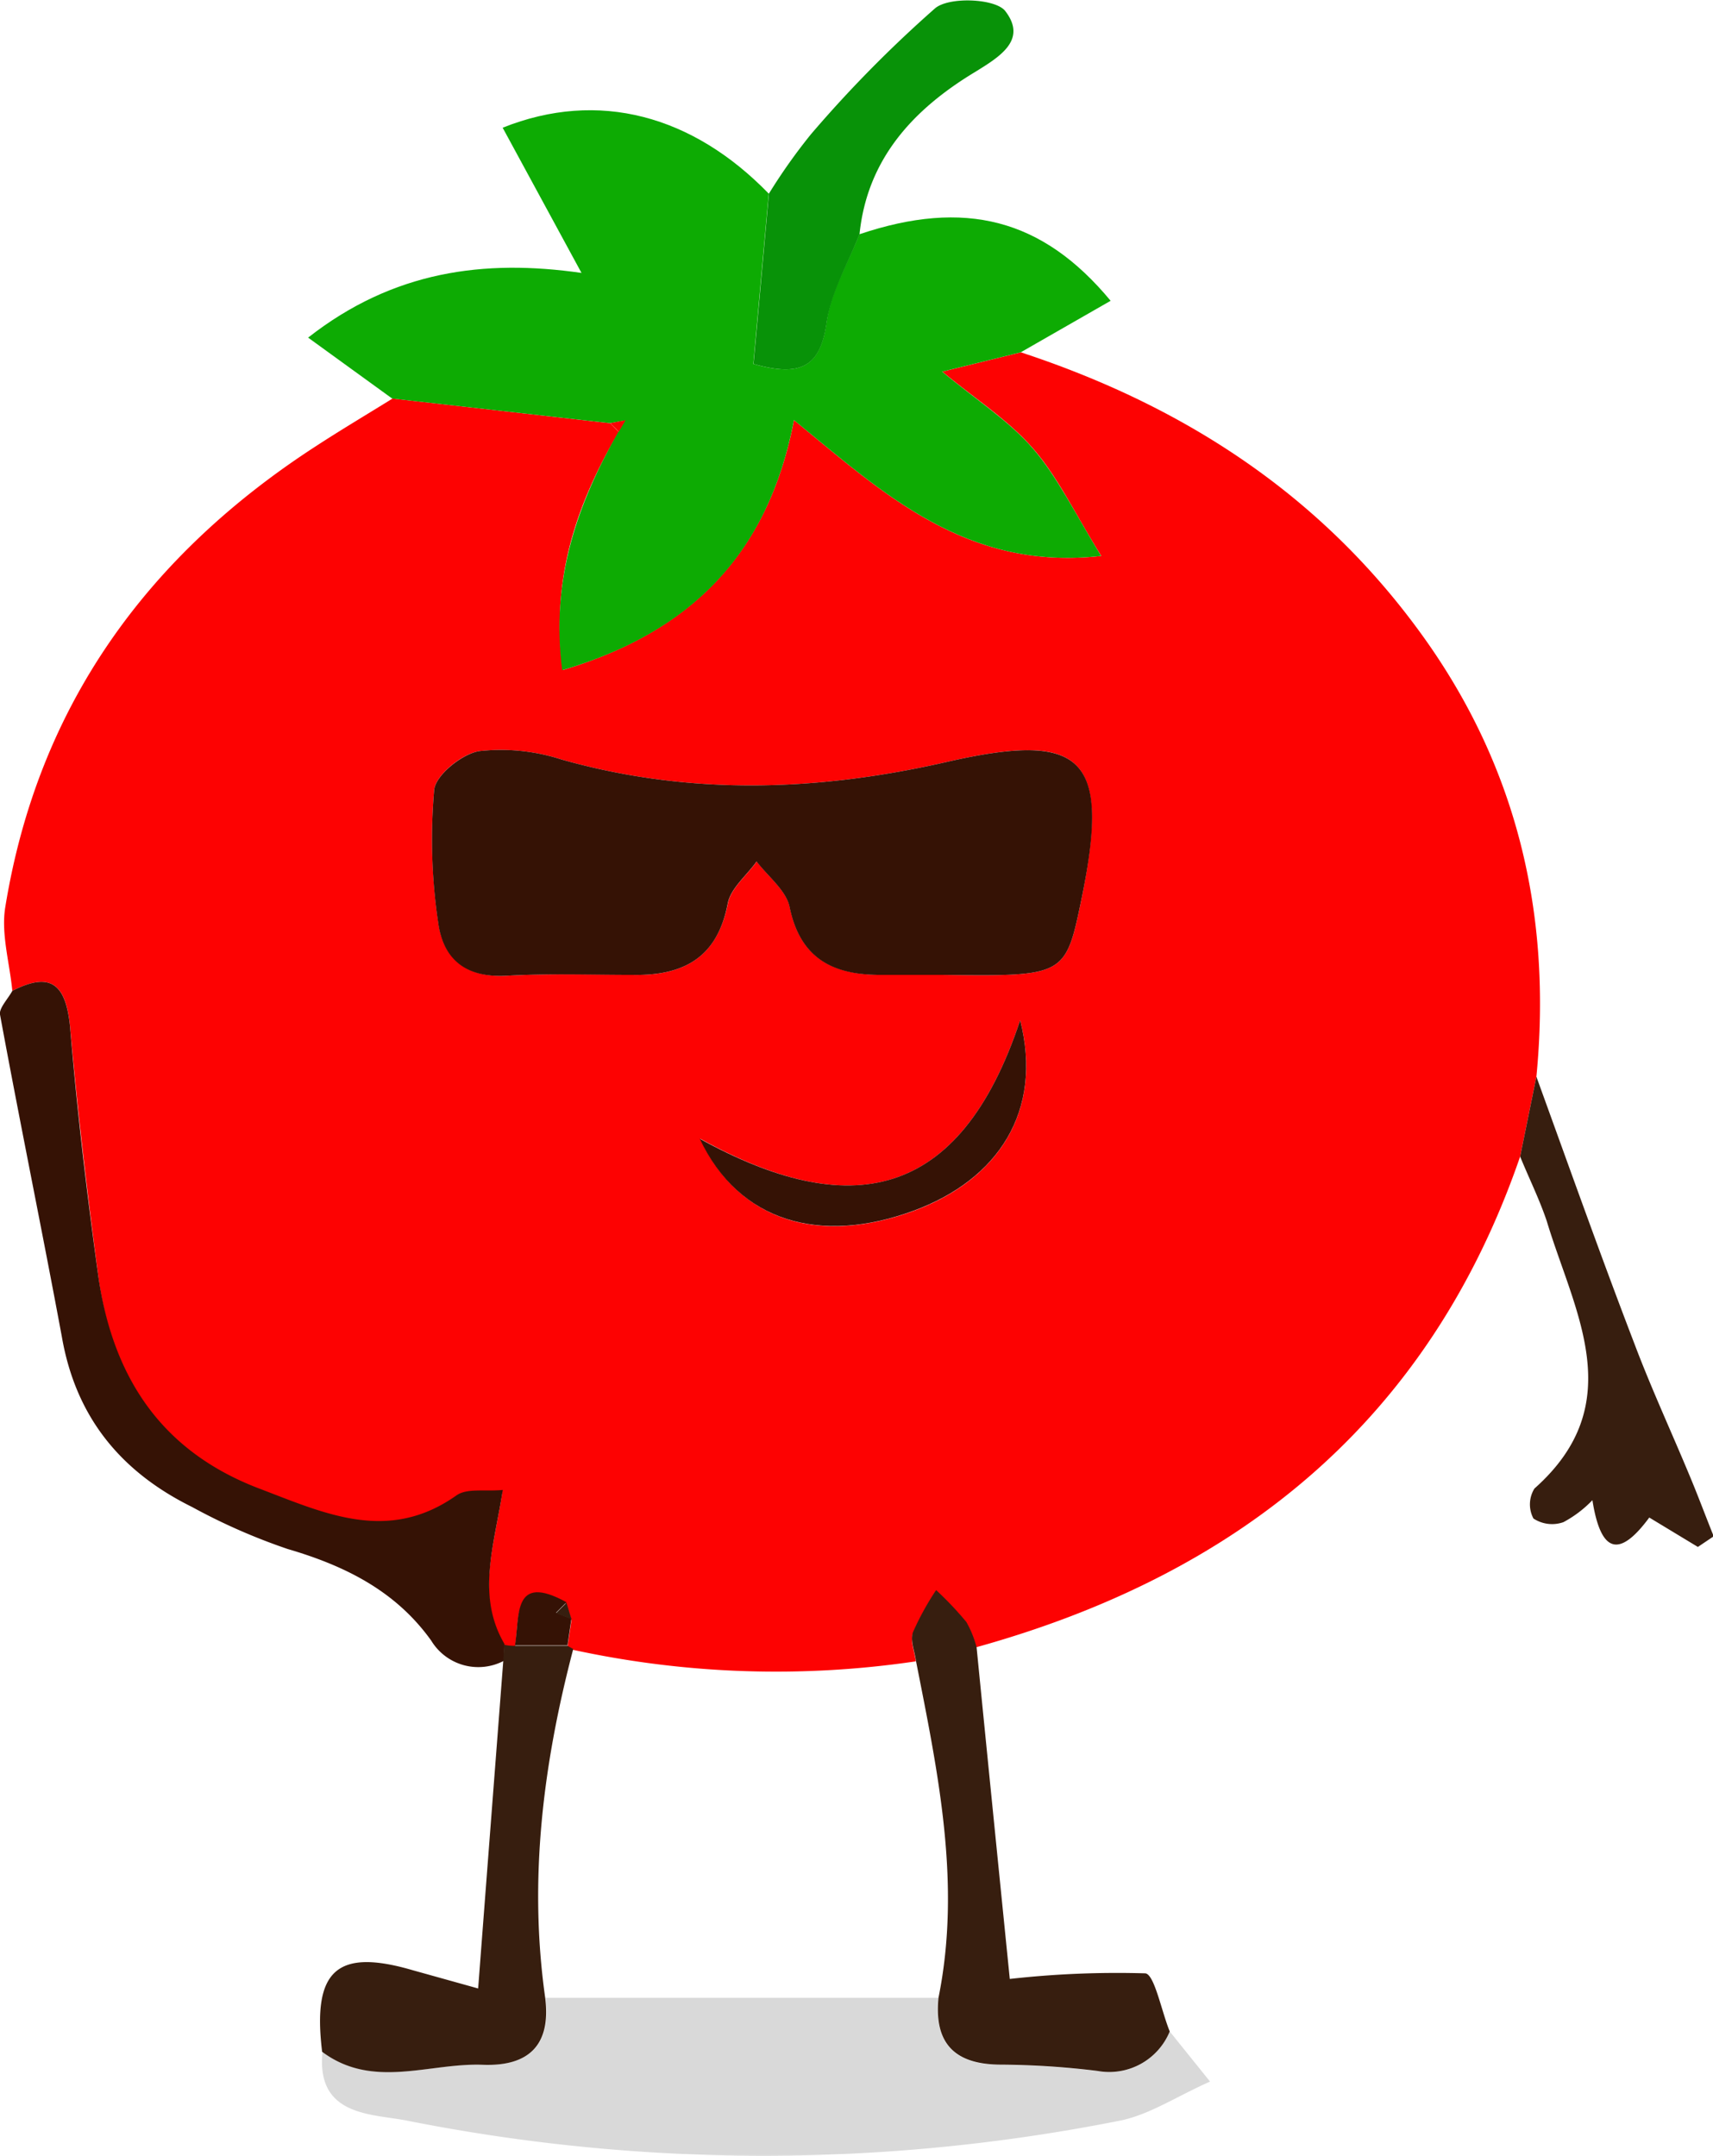 <svg xmlns="http://www.w3.org/2000/svg" viewBox="0 0 122.31 153.94"><defs><style>.cls-1{fill:#fd0202;}.cls-2{fill:#0dab03;}.cls-3{opacity:0.15;}.cls-4{fill:#351205;}.cls-5{fill:#371e0f;}.cls-6{fill:#089208;}</style></defs><g id="Layer_2" data-name="Layer 2"><g id="Layer_1-2" data-name="Layer 1"><path class="cls-1" d="M.88,70.76c-.19-2-.82-4.09-.5-6C2.71,50.43,10.49,39.69,22.53,31.88c1.81-1.18,3.66-2.28,5.5-3.42l15.53,1.76.62.63c-3,5.1-4.87,10.44-4,17C49.22,45.14,54.83,39.65,56.69,30,63.12,35.27,69,40.78,78.63,39.7c-1.9-3.05-3.09-5.62-4.87-7.67s-4.08-3.5-6.48-5.49l5.61-1.38c11.46,3.77,21.18,10,28.4,19.85,7,9.53,9.54,20.22,8.41,31.88l-1.16,5.7c-6.49,18.85-20.08,29.84-38.86,35.05a7.46,7.46,0,0,0-.73-1.81,24.2,24.2,0,0,0-2.11-2.19,20,20,0,0,0-1.65,3c-.21.55.11,1.29.2,2a68.19,68.19,0,0,1-24.46-.82l-.41-.23.28-1.88-.35-1.17c-3.88-2.14-3.33,1-3.68,3.08a3,3,0,0,1-.78-.08c-2-3.47-.74-7-.12-11-1.26.12-2.56-.14-3.31.39-4.88,3.45-9.42,1.28-14.08-.49C11.39,103.63,7.92,98.25,7,91c-.78-5.9-1.48-11.81-2-17.73C4.7,70.34,3.67,69.33.88,70.76Zm66.46-1.14c8.74.1,8.74.1,9.89-5.47,2-10,.25-12-9.62-9.74-9.25,2.11-18.33,2.42-27.51-.17a14,14,0,0,0-5.89-.6c-1.24.2-3.1,1.7-3.21,2.77a40.27,40.27,0,0,0,.29,9.43c.34,2.61,2,4,4.91,3.84s6-.1,9-.06c3.61.06,6-1.22,6.77-5.1.21-1.09,1.35-2,2.06-3,.82,1.08,2.12,2.07,2.36,3.26.76,3.7,3.13,4.81,6.46,4.84Zm5.5,3.24C68.5,85.91,60.56,87.17,50,81.32c2.81,6,8.6,7.59,15.27,5.14C71.26,84.24,74.49,79.36,72.84,72.86Z"/><path class="cls-2" d="M43.56,30.22,28,28.46l-6-4.35c6.07-4.76,12.56-5.62,19.52-4.62L35.89,9.12c6.85-2.74,13.58-.88,19,4.71-.36,4-.72,8-1.1,12.16,3.51,1,4.8.09,5.23-3,.3-2.16,1.52-4.18,2.34-6.26,7.51-2.53,13.07-1.13,17.94,4.75l-6.42,3.68-5.61,1.38c2.4,2,4.74,3.48,6.48,5.49s3,4.62,4.87,7.67C69,40.78,63.12,35.27,56.69,30c-1.86,9.69-7.47,15.18-16.55,17.86-.83-6.53,1.09-11.87,4-17l.48-.83Z"/><path class="cls-3" d="M83.52,145.07l2.88,3.58c-2.4,1.06-4.36,2.39-6.49,2.8a130.36,130.36,0,0,1-50.79,0c-2.47-.51-6.58-.25-6.09-4.94,3.63,2.71,7.64.78,11.48.93,3.27.12,4.87-1.4,4.45-4.77H67c-.33,3.3,1.19,4.79,4.48,4.78a58.55,58.55,0,0,1,6.87.45A4.67,4.67,0,0,0,83.52,145.07Z"/><path class="cls-4" d="M.88,70.76C3.67,69.33,4.7,70.34,5,73.3,5.49,79.22,6.19,85.13,7,91c1,7.22,4.42,12.6,11.51,15.3,4.66,1.77,9.2,3.94,14.08.49.75-.53,2-.27,3.31-.39-.62,4-1.9,7.55.12,11l-.06,1.21a3.93,3.93,0,0,1-5.17-1.45c-2.53-3.54-6.14-5.34-10.24-6.54a43,43,0,0,1-6.83-3c-5.08-2.51-8.3-6.4-9.3-12.14C3,87.83,1.42,80.16,0,72.45-.08,72,.57,71.33.88,70.76Z"/><path class="cls-5" d="M83.52,145.07a4.67,4.67,0,0,1-5.16,2.82,58.55,58.55,0,0,0-6.87-.45c-3.29,0-4.81-1.48-4.48-4.78,1.65-8.18-.05-16.14-1.62-24.11-.09-.66-.41-1.4-.2-2a20,20,0,0,1,1.65-3A24.2,24.2,0,0,1,69,115.83a7.46,7.46,0,0,1,.73,1.81c.79,8,1.59,15.94,2.37,23.68a68.66,68.66,0,0,1,9.68-.4C82.43,141,82.93,143.62,83.52,145.07Z"/><path class="cls-5" d="M35.93,118.66l.06-1.21a3,3,0,0,0,.78.08l3.75,0,.41.23c-2.15,8.19-3.2,16.47-2,24.92.42,3.37-1.18,4.89-4.45,4.77-3.84-.15-7.85,1.78-11.48-.93-.71-5.83,1.06-7.41,6.48-5.82L34.14,142C34.75,134,35.34,126.35,35.93,118.66Z"/><path class="cls-6" d="M61.37,16.73c-.82,2.08-2,4.1-2.34,6.26-.43,3.09-1.72,4-5.23,3,.38-4.12.74-8.14,1.1-12.16a40.68,40.68,0,0,1,3-4.24,89,89,0,0,1,8.87-9c1-.84,4.29-.7,5,.19,1.61,2.08-.39,3.28-2.23,4.41C65.23,7.81,61.92,11.33,61.37,16.73Z"/><path class="cls-5" d="M108.54,82.59l1.16-5.7c2.31,6.36,4.57,12.74,7,19.07,1.2,3.18,2.63,6.27,3.94,9.42.6,1.43,1.14,2.89,1.72,4.33l-1.13.76-3.47-2.1c-2.06,2.79-3.44,2.7-4.06-1.24a8.21,8.21,0,0,1-2.07,1.57,2.42,2.42,0,0,1-2.14-.26,2.15,2.15,0,0,1,.07-2.14c6.86-6.09,2.82-12.65.88-19.1C109.91,85.62,109.16,84.12,108.54,82.59Z"/><path class="cls-4" d="M67.34,69.62h-4.5c-3.33,0-5.7-1.14-6.46-4.84-.24-1.19-1.54-2.18-2.36-3.26-.71,1-1.85,1.91-2.06,3-.74,3.88-3.16,5.16-6.77,5.1-3,0-6-.11-9,.06s-4.57-1.23-4.91-3.84A40.27,40.27,0,0,1,31,56.41c.11-1.07,2-2.57,3.21-2.77a14,14,0,0,1,5.89.6c9.18,2.59,18.26,2.28,27.51.17,9.87-2.26,11.66-.23,9.62,9.74C76.08,69.72,76.08,69.72,67.34,69.62Z"/><path class="cls-4" d="M72.84,72.86c1.65,6.5-1.58,11.38-7.61,13.6-6.67,2.45-12.46.81-15.27-5.14C60.56,87.17,68.5,85.91,72.84,72.86Z"/><path class="cls-4" d="M40.52,117.5l-3.75,0c.35-2.07-.2-5.22,3.68-3.08l-.75.75,1.1.42Z"/><path class="cls-5" d="M40.8,115.62l-1.1-.42.75-.75Z"/><path class="cls-1" d="M43.56,30.22l1.1-.21-.48.83C44,30.64,43.77,30.43,43.56,30.22Z"/></g></g></svg>